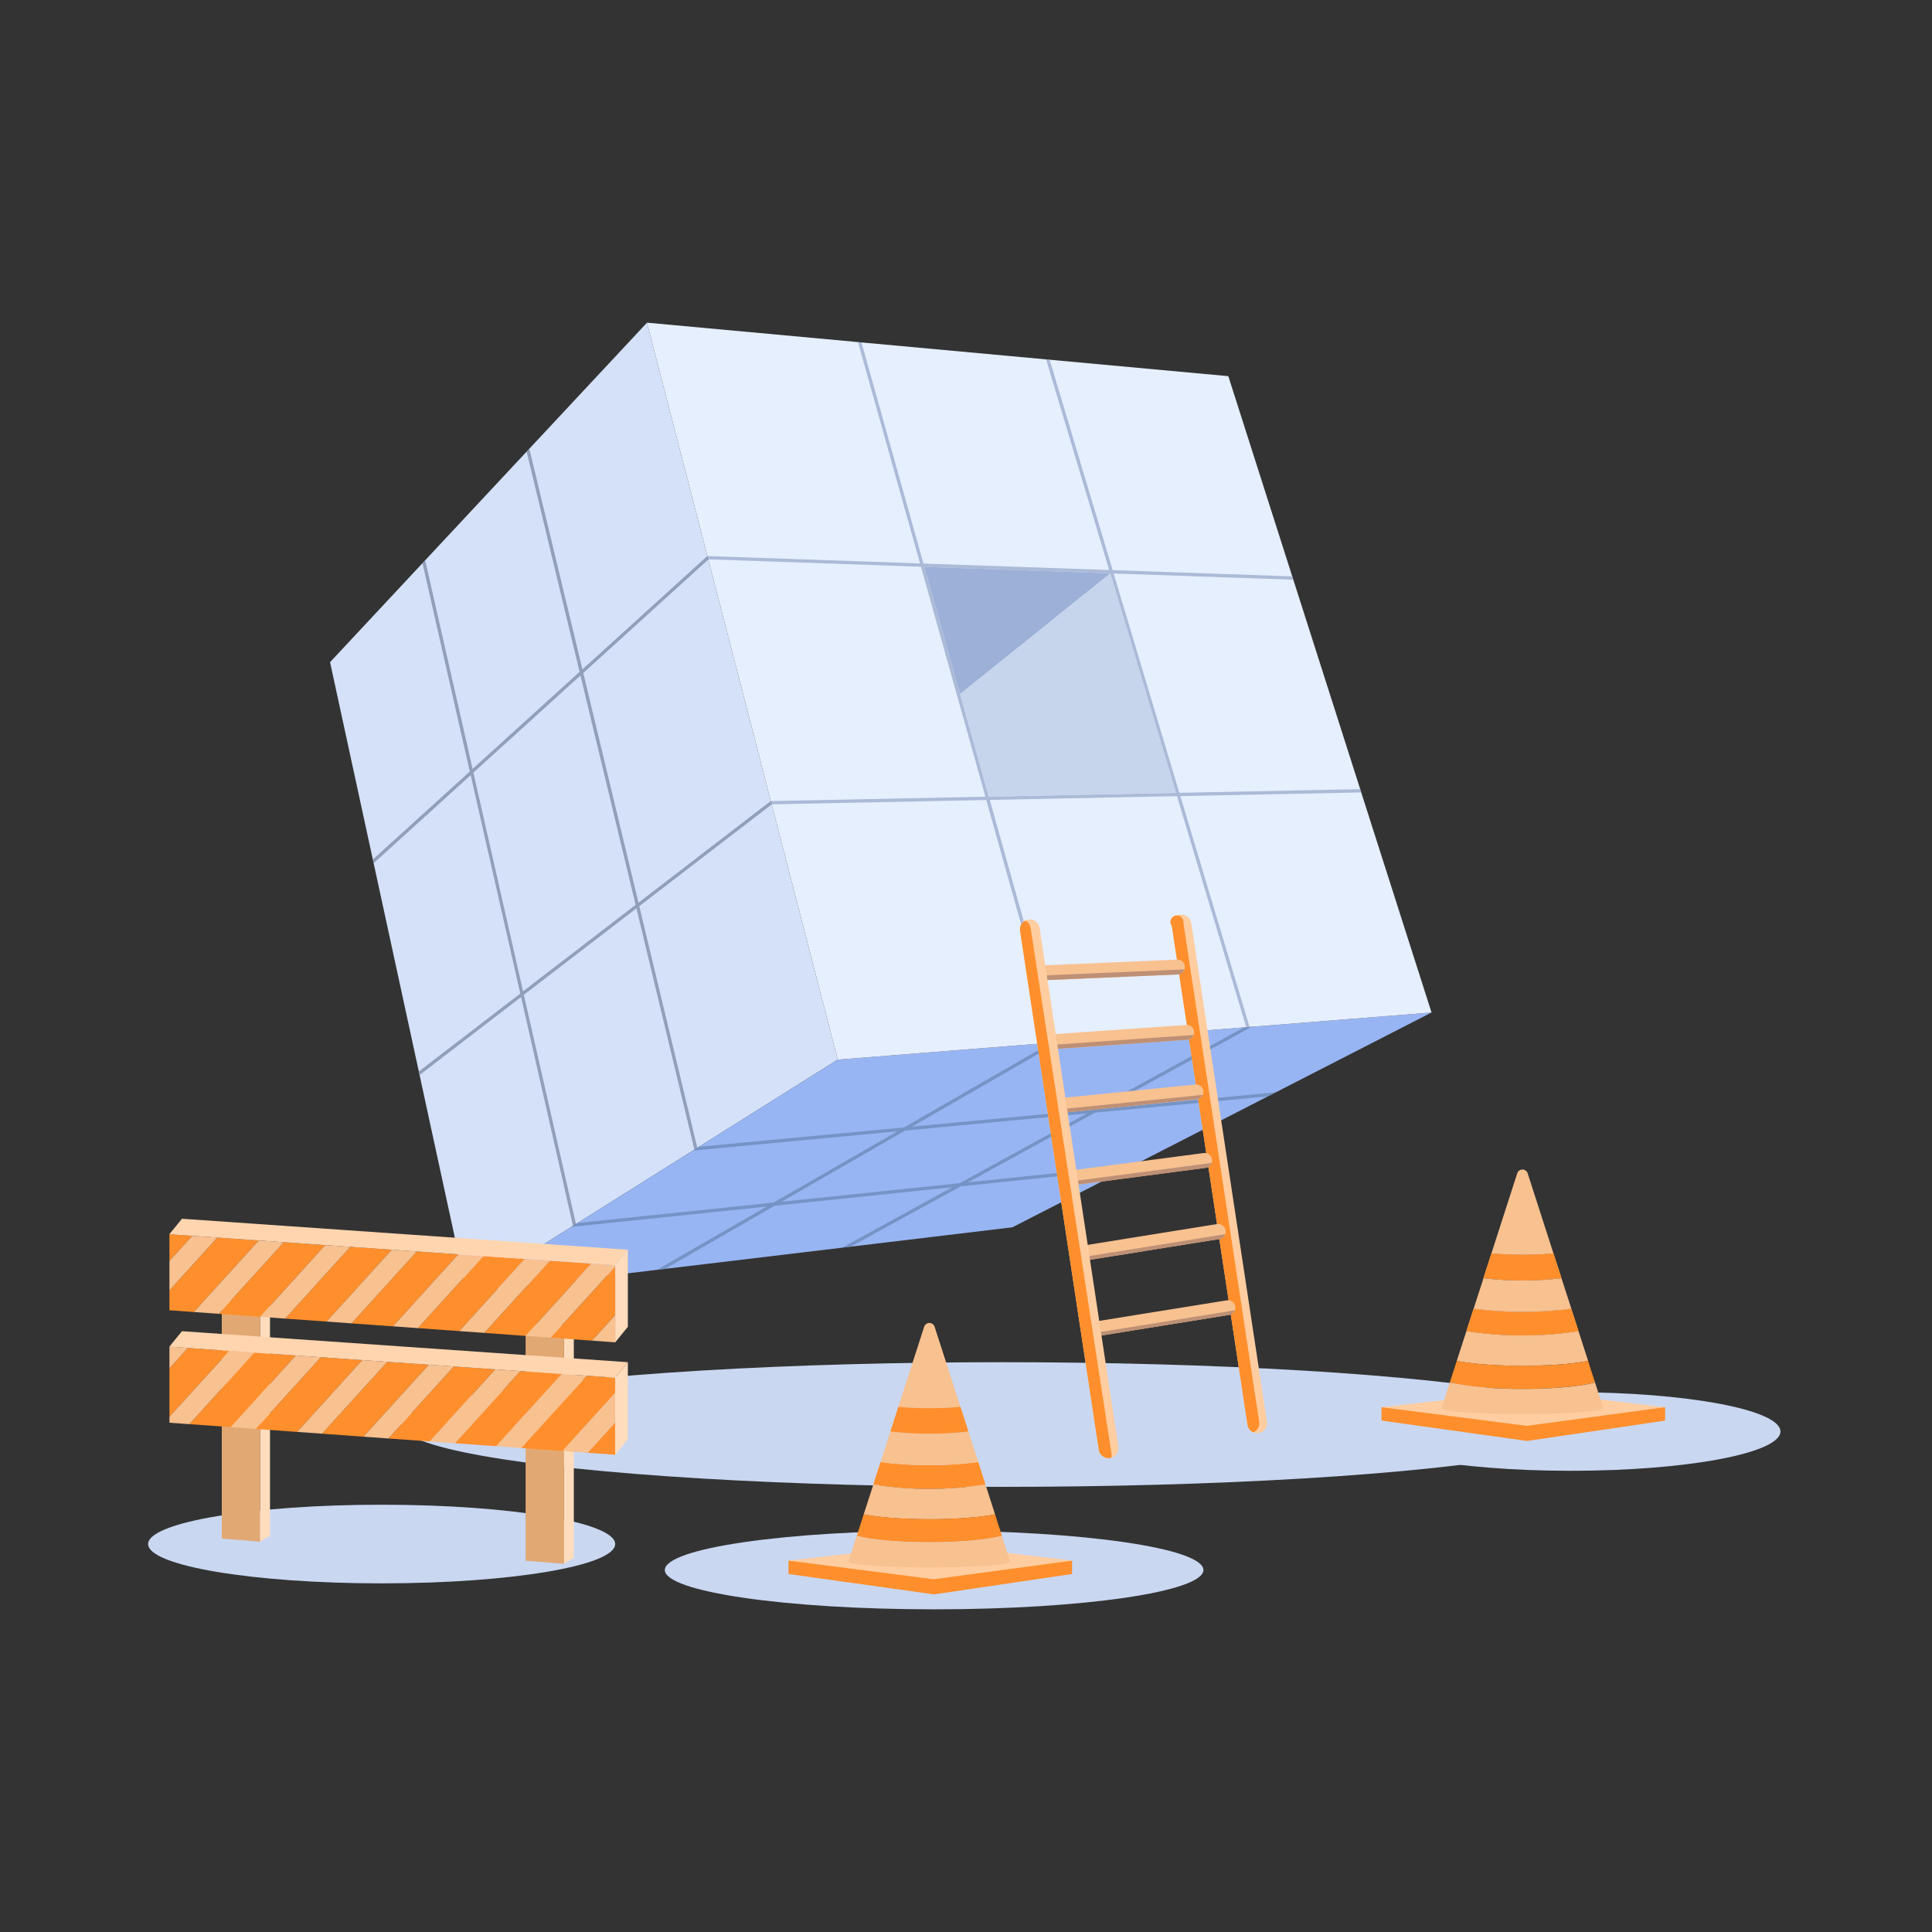 <?xml version="1.0" encoding="UTF-8"?>
<svg width="150px" height="150px" viewBox="0 0 150 150" version="1.1" xmlns="http://www.w3.org/2000/svg" xmlns:xlink="http://www.w3.org/1999/xlink">
    <rect x="0" y="0" width="150" height="150" fill="#333333" stroke="none"/>
    <title>15-图标/2提示/3D提示/蓝404</title>
    <g id="平台icon231127" stroke="none" stroke-width="1" fill="none" fill-rule="evenodd">
        <g id="平台icon231128" transform="translate(-40, -728)">
            <g id="15-图标/2提示/3D提示/蓝404" transform="translate(40, 728)">
                <rect id="_mockplus_fix_" x="0" y="0" width="150" height="150"></rect>
                <rect id="_mockplus_fix_" x="0" y="0" width="150" height="150"></rect>
                <g id="404" transform="translate(11.5, 25.052)" fill-rule="nonzero">
                    <g id="404_画板-1">
                        <polygon id="路径" fill="#D4E1F8" points="53.545 57.217 42.771 63.981 42.644 64.061 42.416 64.204 42.29 64.283 33.345 69.901 33.213 69.983 32.984 70.126 32.854 70.208 24.739 75.304 21.075 58.41 21.016 58.132 17.509 41.963 17.446 41.675 14.125 26.359 21.301 18.671 21.512 18.447 29.387 10.01 29.598 9.786 38.731 -5.04870979e-29 43.42 18.108 43.422 18.118 43.489 18.376 43.493 18.387 48.345 37.134 48.348 37.142 48.413 37.396 48.415 37.402"></polygon>
                        <polygon id="路径" fill="#98B5F3" points="99.644 53.559 87.553 59.755 86.941 60.069 76.538 65.4 75.908 65.723 67.1 70.236 54.548 71.738 53.869 71.819 40.136 73.463 39.486 73.54 24.739 75.304 32.854 70.208 32.984 70.126 33.213 69.983 33.345 69.901 42.29 64.283 42.416 64.204 42.644 64.061 42.771 63.981 53.545 57.217 70.115 55.902 70.355 55.882 70.615 55.861 70.709 55.854 85.069 54.715 85.251 54.702 85.511 54.681 85.692 54.666"></polygon>
                        <polygon id="路径" fill="#E6EFFE" points="99.644 53.559 85.692 54.666 85.511 54.681 85.251 54.702 85.069 54.715 70.709 55.854 70.615 55.861 70.355 55.882 70.115 55.902 53.545 57.217 48.415 37.402 48.413 37.396 48.348 37.142 48.345 37.134 43.493 18.387 43.489 18.376 43.422 18.118 43.42 18.108 38.731 -5.04870979e-29 55.114 1.507 55.384 1.533 69.723 2.851 69.998 2.877 83.866 4.153 88.83 19.698 88.913 19.958 94.106 36.218 94.186 36.473"></polygon>
                        <path d="M38.135,45.302 L48.415,37.402 L48.415,37.396 L48.349,37.142 L48.349,37.135 L48.34,37.142 L47.998,37.403 L38.072,45.031 L33.787,27.198 L43.493,18.389 L43.493,18.377 L43.426,18.119 L43.426,18.109 L43.415,18.119 L43.144,18.366 L33.72,26.915 L29.598,9.786 L29.387,10.01 L33.498,27.109 L25.191,34.646 L21.512,18.447 L21.301,18.671 L24.973,34.849 L17.45,41.675 L17.514,41.963 L25.043,35.131 L28.894,52.087 L21.021,58.134 L21.08,58.411 L28.955,52.36 L32.947,69.944 L32.989,70.127 L33.218,69.984 L33.204,69.917 L29.173,52.187 L37.912,45.473 L42.368,64.019 L42.412,64.204 L42.64,64.061 L42.624,63.995 L38.135,45.302 Z M29.111,51.912 L25.255,34.933 L33.566,27.392 L37.848,45.2 L29.111,51.912 Z" id="形状" fill="#77849E" opacity="0.7"></path>
                        <path d="M86.941,60.069 L87.553,59.755 L74.092,61.025 L85.303,54.88 L85.533,54.756 L85.692,54.67 L85.512,54.684 L85.251,54.705 L85.069,54.719 L73.449,61.087 L59.308,62.421 L70.397,56.035 L70.626,55.903 L70.709,55.854 L70.615,55.861 L70.355,55.882 L70.115,55.901 L58.694,62.478 L42.771,63.981 L42.647,64.061 L42.42,64.204 L42.296,64.283 L42.438,64.27 L42.696,64.245 L58.166,62.785 L48.559,68.314 L33.345,69.901 L33.213,69.983 L32.984,70.121 L32.854,70.203 L33,70.188 L33.255,70.161 L48.02,68.629 L39.49,73.54 L40.14,73.463 L48.639,68.564 L62.426,67.126 L53.866,71.819 L54.546,71.738 L63.085,67.058 L75.908,65.723 L76.538,65.4 L63.667,66.74 L73.526,61.334 L86.941,60.069 Z M63.007,66.809 L49.186,68.25 L58.775,62.728 L72.884,61.396 L63.007,66.809 Z" id="形状" fill="#6786B2" opacity="0.7"></path>
                        <path d="M80.144,36.756 L94.183,36.473 L94.101,36.218 L80.063,36.501 L74.964,19.473 L88.91,19.958 L88.827,19.698 L74.886,19.214 L69.994,2.877 L69.719,2.851 L74.616,19.204 L60.198,18.702 L55.384,1.533 L55.114,1.507 L59.931,18.693 L43.775,18.131 L43.422,18.118 L43.489,18.376 L43.504,18.376 L60.002,18.949 L65.007,36.804 L48.762,37.134 L48.344,37.142 L48.41,37.396 L48.421,37.396 L65.074,37.062 L70.322,55.781 L70.351,55.884 L70.611,55.863 L70.551,55.65 L65.347,37.053 L79.882,36.761 L85.233,54.627 L85.255,54.702 L85.516,54.681 L85.462,54.502 L80.144,36.756 Z M65.271,36.8 L60.272,18.96 L74.699,19.462 L79.802,36.507 L65.271,36.8 Z" id="形状" fill="#92A5C7" opacity="0.71"></path>
                        <polygon id="路径" fill="#C6D4EC" points="79.802 36.507 65.271 36.8 63.036 28.827 74.697 19.462"></polygon>
                        <polygon id="路径" fill="#9CB0D8" points="74.697 19.462 63.036 28.827 60.27 18.96"></polygon>
                        <ellipse id="椭圆形" fill="#C9D7F1" cx="18.131" cy="94.827" rx="18.131" ry="3.053"></ellipse>
                        <ellipse id="椭圆形" fill="#C9D7F1" cx="61.025" cy="96.843" rx="20.908" ry="3.053"></ellipse>
                        <ellipse id="椭圆形" fill="#C9D7F1" cx="110.459" cy="86.088" rx="16.274" ry="3.052"></ellipse>
                        <ellipse id="椭圆形" fill="#C9D7F1" cx="66.312" cy="85.548" rx="46.673" ry="4.839"></ellipse>
                        <polygon id="路径" fill="#E2A873" points="8.702 94.641 5.72 94.407 5.72 75.928 8.702 76.163"></polygon>
                        <polygon id="路径" fill="#FFDCBC" points="9.462 94.187 8.702 94.641 8.702 76.163 9.462 75.709"></polygon>
                        <polygon id="路径" fill="#FFDCBC" points="33.051 95.903 32.291 96.358 32.291 77.88 33.051 77.426"></polygon>
                        <polygon id="路径" fill="#E2A873" points="32.291 96.358 29.309 96.124 29.309 77.645 32.291 77.88"></polygon>
                        <path d="M86.229,86.21 C86.191,86.215 86.152,86.218 86.114,86.218 C85.735,86.218 85.413,85.941 85.356,85.567 L79.479,46.839 C79.426,46.496 79.61,46.161 79.928,46.022 C79.99,45.995 80.055,45.976 80.121,45.967 C80.537,45.907 80.924,46.193 80.988,46.609 L86.865,85.337 C86.93,85.753 86.645,86.144 86.229,86.21 L86.229,86.21 Z" id="路径" fill="#FFCDA0"></path>
                        <path d="M85.808,86.155 C85.566,86.05 85.396,85.828 85.356,85.567 L79.479,46.839 C79.335,46.656 79.335,46.399 79.477,46.215 C79.619,46.031 79.868,45.968 80.081,46.061 C80.294,46.154 80.417,46.38 80.379,46.609 L86.262,85.337 C86.314,85.681 86.128,86.017 85.808,86.155 Z" id="路径" fill="#FF8F2C"></path>
                        <path d="M80.494,50.007 C80.497,50.077 80.487,50.146 80.465,50.212 C80.391,50.439 80.183,50.596 79.944,50.606 L69.177,51.069 L68.665,51.09 L68.64,51.09 C68.334,51.09 68.438,50.91 68.425,50.595 C68.411,50.281 68.301,49.952 68.615,49.937 L79.895,49.453 C80.048,49.446 80.198,49.501 80.31,49.605 C80.423,49.709 80.489,49.854 80.494,50.007 Z" id="路径" fill="#F8C190"></path>
                        <path d="M80.465,50.212 C80.391,50.439 80.183,50.596 79.944,50.606 L69.177,51.069 C69.158,50.863 69.17,50.698 69.392,50.687 L80.465,50.212 Z" id="路径" fill="#BE9075"></path>
                        <path d="M81.21,55.064 C81.217,55.146 81.206,55.228 81.177,55.304 C81.098,55.514 80.905,55.659 80.682,55.676 L70.061,56.418 L69.478,56.459 L69.431,56.459 C69.13,56.459 69.356,56.23 69.334,55.926 C69.312,55.621 69.074,55.332 69.391,55.307 L80.598,54.527 C80.75,54.517 80.901,54.568 81.016,54.668 C81.131,54.769 81.201,54.912 81.21,55.064 L81.21,55.064 Z" id="路径" fill="#F8C190"></path>
                        <path d="M81.177,55.304 C81.098,55.514 80.905,55.659 80.682,55.676 L70.061,56.418 C70.002,56.226 69.952,56.085 70.173,56.071 L81.177,55.304 Z" id="路径" fill="#BE9075"></path>
                        <path d="M81.885,59.955 C81.801,60.146 81.622,60.276 81.416,60.298 L70.783,61.37 L70.354,61.413 C70.335,61.415 70.315,61.415 70.296,61.413 C70.004,61.413 70.183,61.135 70.152,60.839 C70.12,60.524 69.922,60.3 70.239,60.266 L81.301,59.152 C81.504,59.131 81.703,59.22 81.823,59.385 C81.943,59.551 81.967,59.767 81.885,59.954 L81.885,59.955 Z" id="路径" fill="#F8C190"></path>
                        <path d="M81.885,59.955 C81.801,60.146 81.622,60.276 81.416,60.298 L70.783,61.37 C70.735,61.197 70.707,61.083 70.926,61.061 L81.885,59.955 Z" id="路径" fill="#BE9075"></path>
                        <path d="M82.573,65.239 C82.501,65.444 82.32,65.592 82.104,65.62 L71.444,67.02 L71.415,67.02 C71.389,67.02 71.364,67.02 71.339,67.02 C71.036,67.019 70.785,66.784 70.766,66.482 C70.746,66.179 70.964,65.913 71.265,65.874 L81.954,64.47 C82.106,64.45 82.259,64.491 82.38,64.584 C82.501,64.677 82.58,64.814 82.6,64.965 C82.613,65.057 82.604,65.151 82.573,65.239 L82.573,65.239 Z" id="路径" fill="#F8C190"></path>
                        <path d="M82.573,65.239 C82.501,65.444 82.32,65.592 82.104,65.62 L71.444,67.02 C71.515,66.814 71.697,66.667 71.913,66.64 L82.573,65.239 Z" id="路径" fill="#BE9075"></path>
                        <path d="M83.616,70.775 C83.542,70.971 83.368,71.112 83.161,71.146 L72.375,72.879 L72.127,72.92 C72.096,72.924 72.065,72.927 72.033,72.927 C71.75,72.927 71.91,72.803 71.863,72.512 C71.811,72.192 71.615,71.813 71.941,71.761 L82.979,69.986 C83.133,69.961 83.29,69.998 83.416,70.089 C83.543,70.18 83.628,70.318 83.652,70.472 C83.668,70.574 83.656,70.679 83.616,70.775 Z" id="路径" fill="#F8C190"></path>
                        <path d="M83.616,70.775 C83.542,70.971 83.368,71.112 83.161,71.146 L72.375,72.879 C72.349,72.713 72.375,72.582 72.548,72.553 L83.587,70.777 L83.616,70.775 Z" id="路径" fill="#BE9075"></path>
                        <path d="M84.373,76.681 C84.299,76.871 84.13,77.007 83.928,77.038 L73.391,78.738 L73.173,78.774 C73.143,78.778 73.112,78.781 73.08,78.781 C72.783,78.777 72.538,78.548 72.514,78.251 C72.491,77.955 72.696,77.69 72.989,77.639 L83.749,75.906 C83.899,75.882 84.053,75.918 84.177,76.008 C84.3,76.097 84.383,76.232 84.407,76.382 C84.423,76.483 84.411,76.586 84.373,76.681 L84.373,76.681 Z" id="路径" fill="#F8C190"></path>
                        <path d="M84.373,76.681 C84.299,76.871 84.13,77.007 83.928,77.038 L73.391,78.738 C73.465,78.548 73.633,78.412 73.834,78.381 L84.373,76.681 Z" id="路径" fill="#BE9075"></path>
                        <path d="M74.78,88.127 C74.747,88.138 74.714,88.145 74.681,88.15 C74.642,88.155 74.603,88.158 74.564,88.158 C74.186,88.158 73.864,87.881 73.808,87.506 L67.698,47.214 C67.649,46.891 67.811,46.572 68.1,46.42 C68.175,46.38 68.256,46.353 68.34,46.34 C68.759,46.278 69.149,46.566 69.214,46.984 L75.329,87.276 C75.387,87.658 75.152,88.023 74.78,88.127 L74.78,88.127 Z" id="路径" fill="#FFCDA0"></path>
                        <path d="M74.78,88.127 C74.747,88.138 74.714,88.145 74.681,88.15 C74.642,88.155 74.603,88.158 74.564,88.158 C74.186,88.158 73.864,87.881 73.808,87.506 L67.698,47.214 C67.649,46.891 67.811,46.572 68.1,46.42 C68.323,46.532 68.479,46.746 68.517,46.993 L74.797,87.819 C74.813,87.922 74.807,88.027 74.78,88.127 Z" id="路径" fill="#FF8F2C"></path>
                        <polygon id="路径" fill="#FF8F2C" points="49.718 97.153 61.015 98.736 71.735 97.153 71.735 96.115 49.718 96.115"></polygon>
                        <path d="M63.684,86.087 C61.674,86.323 59.642,86.323 57.631,86.087 L58.25,84.172 C58.993,84.243 59.807,84.282 60.66,84.282 C61.512,84.282 62.328,84.243 63.069,84.172 L63.684,86.087 Z" id="路径" fill="#F8C190"></path>
                        <path d="M65.009,90.197 C62.126,90.652 59.19,90.652 56.307,90.197 L56.865,88.464 C59.383,88.794 61.933,88.794 64.45,88.464 L65.009,90.197 Z" id="路径" fill="#F8C190"></path>
                        <path d="M60.657,92.894 C60.36,92.894 60.066,92.894 59.78,92.884 C60.066,92.884 60.36,92.875 60.657,92.875 C60.954,92.875 61.249,92.875 61.537,92.884 C61.249,92.894 60.957,92.894 60.657,92.894 Z" id="路径" fill="#F8C190"></path>
                        <path d="M60.657,92.876 C60.957,92.876 61.249,92.876 61.537,92.885 C61.249,92.892 60.957,92.895 60.657,92.895 C60.358,92.895 60.066,92.895 59.78,92.885 C60.066,92.879 60.36,92.876 60.657,92.876 Z" id="路径" fill="#F8C190"></path>
                        <path d="M61.537,92.885 C61.249,92.892 60.957,92.895 60.657,92.895 C60.358,92.895 60.066,92.895 59.78,92.885 C60.066,92.885 60.36,92.876 60.657,92.876 C60.954,92.876 61.249,92.879 61.537,92.885 Z" id="路径" fill="#F8C190"></path>
                        <polygon id="路径" fill="#FFCDA0" points="49.718 96.115 60.991 97.561 71.735 96.115 60.967 94.827"></polygon>
                        <path d="M63.067,84.175 C62.324,84.245 61.511,84.285 60.657,84.285 C59.803,84.285 58.99,84.245 58.248,84.175 L58.476,83.467 L59.13,81.438 L60.252,77.957 C60.309,77.781 60.473,77.661 60.658,77.661 C60.843,77.661 61.007,77.781 61.063,77.957 L62.186,81.438 L62.839,83.467 L63.067,84.175 Z" id="路径" fill="#F8C190"></path>
                        <path d="M65.757,92.522 C64.778,92.718 63.271,92.855 61.537,92.894 C61.249,92.894 60.957,92.885 60.657,92.885 C60.358,92.885 60.066,92.885 59.78,92.894 C58.047,92.859 56.537,92.722 55.558,92.522 L55.921,91.396 L56.307,90.202 C59.19,90.657 62.126,90.657 65.009,90.202 L65.394,91.396 L65.757,92.522 Z" id="路径" fill="#F8C190"></path>
                        <path d="M66.293,94.183 C65.269,94.484 63.13,94.689 60.657,94.689 C58.184,94.689 56.046,94.484 55.021,94.183 L55.304,93.308 L55.558,92.517 C56.537,92.713 58.045,92.85 59.78,92.889 C60.066,92.896 60.36,92.899 60.657,92.899 C60.954,92.899 61.249,92.899 61.537,92.889 C63.27,92.854 64.778,92.717 65.757,92.517 L66.005,93.308 L66.293,94.183 Z" id="路径" fill="#FF8F2C"></path>
                        <path d="M66.941,96.189 C66.941,96.437 64.126,96.646 60.657,96.646 C57.188,96.646 54.375,96.442 54.375,96.189 L54.375,96.171 L54.375,96.171 L55.014,94.191 C56.038,94.491 58.178,94.697 60.65,94.697 C63.121,94.697 65.261,94.491 66.286,94.191 L66.925,96.171 L66.925,96.171 L66.941,96.189 Z" id="路径" fill="#F8C190"></path>
                        <path d="M65.009,90.197 C62.126,90.652 59.19,90.652 56.307,90.197 L56.865,88.464 C59.383,88.794 61.933,88.794 64.45,88.464 L65.009,90.197 Z" id="路径" fill="#FF8F2C"></path>
                        <path d="M64.45,88.463 C61.933,88.793 59.383,88.793 56.865,88.463 L56.906,88.339 L57.525,86.433 L57.635,86.093 C59.646,86.329 61.677,86.329 63.688,86.093 L63.798,86.433 L64.417,88.339 L64.45,88.463 Z" id="路径" fill="#F8C190"></path>
                        <path d="M63.684,86.087 C61.674,86.323 59.642,86.323 57.631,86.087 L58.25,84.172 C58.993,84.243 59.807,84.282 60.66,84.282 C61.512,84.282 62.328,84.243 63.069,84.172 L63.684,86.087 Z" id="路径" fill="#FF8F2C"></path>
                        <polygon id="路径" fill="#FF8F2C" points="95.762 85.243 107.059 86.825 117.78 85.243 117.78 84.204 95.762 84.204"></polygon>
                        <path d="M109.729,74.179 C107.718,74.415 105.686,74.415 103.675,74.179 L104.293,72.265 C105.036,72.335 105.85,72.375 106.703,72.375 C107.556,72.375 108.371,72.335 109.113,72.265 L109.729,74.179 Z" id="路径" fill="#F8C190"></path>
                        <path d="M111.053,78.29 C108.17,78.743 105.234,78.743 102.351,78.29 L102.91,76.557 C105.427,76.887 107.977,76.887 110.494,76.557 L111.053,78.29 Z" id="路径" fill="#F8C190"></path>
                        <path d="M106.702,80.984 C106.405,80.984 106.11,80.984 105.824,80.975 C106.11,80.969 106.405,80.967 106.702,80.967 C106.999,80.967 107.293,80.967 107.582,80.975 C107.293,80.981 107.001,80.984 106.702,80.984 Z" id="路径" fill="#F8C190"></path>
                        <path d="M106.702,80.967 C107.001,80.967 107.293,80.967 107.582,80.975 C107.293,80.975 107.001,80.984 106.702,80.984 C106.402,80.984 106.11,80.984 105.824,80.975 C106.11,80.969 106.405,80.967 106.702,80.967 Z" id="路径" fill="#F8C190"></path>
                        <path d="M107.582,80.975 C107.293,80.975 107.001,80.984 106.702,80.984 C106.402,80.984 106.11,80.984 105.824,80.975 C106.11,80.969 106.405,80.967 106.702,80.967 C106.999,80.967 107.293,80.969 107.582,80.975 Z" id="路径" fill="#F8C190"></path>
                        <polygon id="路径" fill="#FFCDA0" points="95.762 84.204 107.035 85.651 117.78 84.204 107.011 82.916"></polygon>
                        <path d="M109.111,72.265 C108.369,72.335 107.556,72.375 106.702,72.375 C105.848,72.375 105.035,72.335 104.292,72.265 L104.521,71.557 L105.173,69.528 L106.297,66.046 C106.354,65.87 106.517,65.75 106.702,65.75 C106.887,65.75 107.051,65.87 107.108,66.046 L108.23,69.528 L108.884,71.557 L109.111,72.265 Z" id="路径" fill="#F8C190"></path>
                        <path d="M111.802,80.608 C110.823,80.802 109.316,80.941 107.582,80.979 C107.293,80.973 107.001,80.97 106.702,80.97 C106.402,80.97 106.11,80.97 105.824,80.979 C104.092,80.944 102.582,80.806 101.603,80.608 L101.965,79.481 L102.351,78.29 C105.234,78.743 108.17,78.743 111.053,78.29 L111.438,79.484 L111.802,80.608 Z" id="路径" fill="#F8C190"></path>
                        <path d="M112.338,82.274 C111.313,82.573 109.175,82.78 106.702,82.78 C104.229,82.78 102.09,82.573 101.066,82.274 L101.348,81.399 L101.603,80.608 C102.582,80.802 104.089,80.941 105.824,80.979 C106.11,80.979 106.405,80.988 106.702,80.988 C106.999,80.988 107.293,80.988 107.582,80.979 C109.314,80.944 110.823,80.806 111.802,80.608 L112.05,81.399 L112.338,82.274 Z" id="路径" fill="#FF8F2C"></path>
                        <path d="M112.985,84.28 C112.985,84.527 110.171,84.735 106.702,84.735 C103.233,84.735 100.42,84.531 100.42,84.28 L100.426,84.26 L100.426,84.26 L101.064,82.28 C102.089,82.579 104.229,82.786 106.7,82.786 C109.172,82.786 111.312,82.579 112.337,82.28 L112.975,84.26 L112.975,84.26 L112.985,84.28 Z" id="路径" fill="#F8C190"></path>
                        <path d="M111.053,78.29 C108.17,78.743 105.234,78.743 102.351,78.29 L102.91,76.557 C105.427,76.887 107.977,76.887 110.494,76.557 L111.053,78.29 Z" id="路径" fill="#FF8F2C"></path>
                        <path d="M110.494,76.557 C107.977,76.887 105.427,76.887 102.91,76.557 L102.95,76.433 L103.569,74.527 L103.678,74.188 C105.689,74.424 107.721,74.424 109.733,74.188 L109.843,74.527 L110.462,76.433 L110.494,76.557 Z" id="路径" fill="#F8C190"></path>
                        <path d="M109.729,74.179 C107.718,74.415 105.686,74.415 103.675,74.179 L104.293,72.265 C105.036,72.335 105.85,72.375 106.703,72.375 C107.556,72.375 108.371,72.335 109.113,72.265 L109.729,74.179 Z" id="路径" fill="#FF8F2C"></path>
                        <polygon id="路径" fill="#FF8F2C" points="3.428 70.899 1.655 72.853 1.655 70.775"></polygon>
                        <polygon id="路径" fill="#FF8F2C" points="8.59 71.257 3.548 76.813 1.655 76.677 1.655 75.134 5.375 71.033"></polygon>
                        <polygon id="路径" fill="#FF8F2C" points="13.754 71.616 8.702 77.183 8.7 77.183 5.49 76.953 10.537 71.392"></polygon>
                        <polygon id="路径" fill="#FF8F2C" points="18.916 71.975 13.853 77.554 10.644 77.324 15.7 71.751"></polygon>
                        <polygon id="路径" fill="#FF8F2C" points="24.079 72.334 19.005 77.925 15.797 77.694 20.863 72.111"></polygon>
                        <polygon id="路径" fill="#FF8F2C" points="29.243 72.693 24.158 78.295 20.949 78.063 26.026 72.47"></polygon>
                        <polygon id="路径" fill="#FF8F2C" points="34.403 73.052 29.309 78.666 26.101 78.434 31.189 72.829"></polygon>
                        <polygon id="路径" fill="#FF8F2C" points="36.264 73.285 36.264 77.052 34.463 79.036 31.254 78.804"></polygon>
                        <polygon id="路径" fill="#FF8F2C" points="36.264 85.381 36.264 87.896 34.12 87.741"></polygon>
                        <polygon id="路径" fill="#FF8F2C" points="36.264 81.911 36.264 83.1 32.177 87.601 28.968 87.373 34.063 81.757"></polygon>
                        <polygon id="路径" fill="#FF8F2C" points="32.115 81.623 27.025 87.231 23.814 87.001 28.9 81.399"></polygon>
                        <polygon id="路径" fill="#FF8F2C" points="26.952 81.264 21.873 86.861 18.662 86.631 23.736 81.04"></polygon>
                        <polygon id="路径" fill="#FF8F2C" points="21.79 80.906 16.72 86.491 13.511 86.26 18.573 80.682"></polygon>
                        <polygon id="路径" fill="#FF8F2C" points="16.627 80.547 11.567 86.121 8.358 85.89 13.411 80.323"></polygon>
                        <polygon id="路径" fill="#FF8F2C" points="11.464 80.187 6.416 85.75 3.205 85.52 8.248 79.964"></polygon>
                        <polygon id="路径" fill="#FF8F2C" points="6.301 79.828 1.655 84.948 1.655 81.181 3.084 79.605"></polygon>
                        <polygon id="路径" fill="#F8C190" points="5.375 71.033 1.655 75.134 1.655 72.853 3.428 70.899"></polygon>
                        <polygon id="路径" fill="#F8C190" points="10.537 71.392 5.49 76.953 3.548 76.813 8.59 71.257"></polygon>
                        <polygon id="路径" fill="#F8C190" points="3.084 79.605 1.655 81.181 1.655 79.505"></polygon>
                        <polygon id="路径" fill="#F8C190" points="15.7 71.751 10.644 77.324 8.702 77.183 13.754 71.616"></polygon>
                        <polygon id="路径" fill="#F8C190" points="8.248 79.964 3.205 85.52 1.655 85.408 1.655 84.948 6.301 79.828"></polygon>
                        <polygon id="路径" fill="#F8C190" points="20.863 72.111 15.797 77.694 15.796 77.694 13.853 77.554 18.916 71.975"></polygon>
                        <polygon id="路径" fill="#F8C190" points="13.411 80.323 8.358 85.89 6.416 85.75 11.464 80.187"></polygon>
                        <polygon id="路径" fill="#F8C190" points="26.026 72.47 20.949 78.063 20.948 78.063 19.005 77.925 24.079 72.334"></polygon>
                        <polygon id="路径" fill="#F8C190" points="18.573 80.682 13.511 86.26 11.567 86.121 16.627 80.547"></polygon>
                        <polygon id="路径" fill="#F8C190" points="31.189 72.829 26.101 78.434 24.158 78.295 29.243 72.693"></polygon>
                        <polygon id="路径" fill="#F8C190" points="23.736 81.04 18.662 86.631 16.72 86.491 21.79 80.906"></polygon>
                        <polygon id="路径" fill="#F8C190" points="36.264 73.182 36.264 73.285 31.254 78.804 29.309 78.666 34.403 73.052"></polygon>
                        <polygon id="路径" fill="#F8C190" points="28.9 81.399 23.814 87.001 21.873 86.861 26.952 81.264"></polygon>
                        <polygon id="路径" fill="#F8C190" points="36.264 77.052 36.264 79.166 34.463 79.036"></polygon>
                        <polygon id="路径" fill="#F8C190" points="34.063 81.757 28.968 87.373 27.025 87.231 32.115 81.623"></polygon>
                        <polygon id="路径" fill="#F8C190" points="36.264 83.1 36.264 85.381 34.12 87.741 32.177 87.601"></polygon>
                        <polygon id="路径" fill="#FFD5AF" points="36.264 73.182 1.646 70.775 2.63 69.571 37.246 71.978"></polygon>
                        <polygon id="路径" fill="#FFDCBC" points="37.246 77.962 36.264 79.166 36.264 73.182 37.246 71.978"></polygon>
                        <polygon id="路径" fill="#FFD5AF" points="36.264 81.912 1.646 79.505 2.63 78.302 37.246 80.709"></polygon>
                        <polygon id="路径" fill="#FFDCBC" points="37.246 86.692 36.264 87.896 36.264 81.912 37.246 80.709"></polygon>
                    </g>
                </g>
            </g>
        </g>
    </g>
</svg>